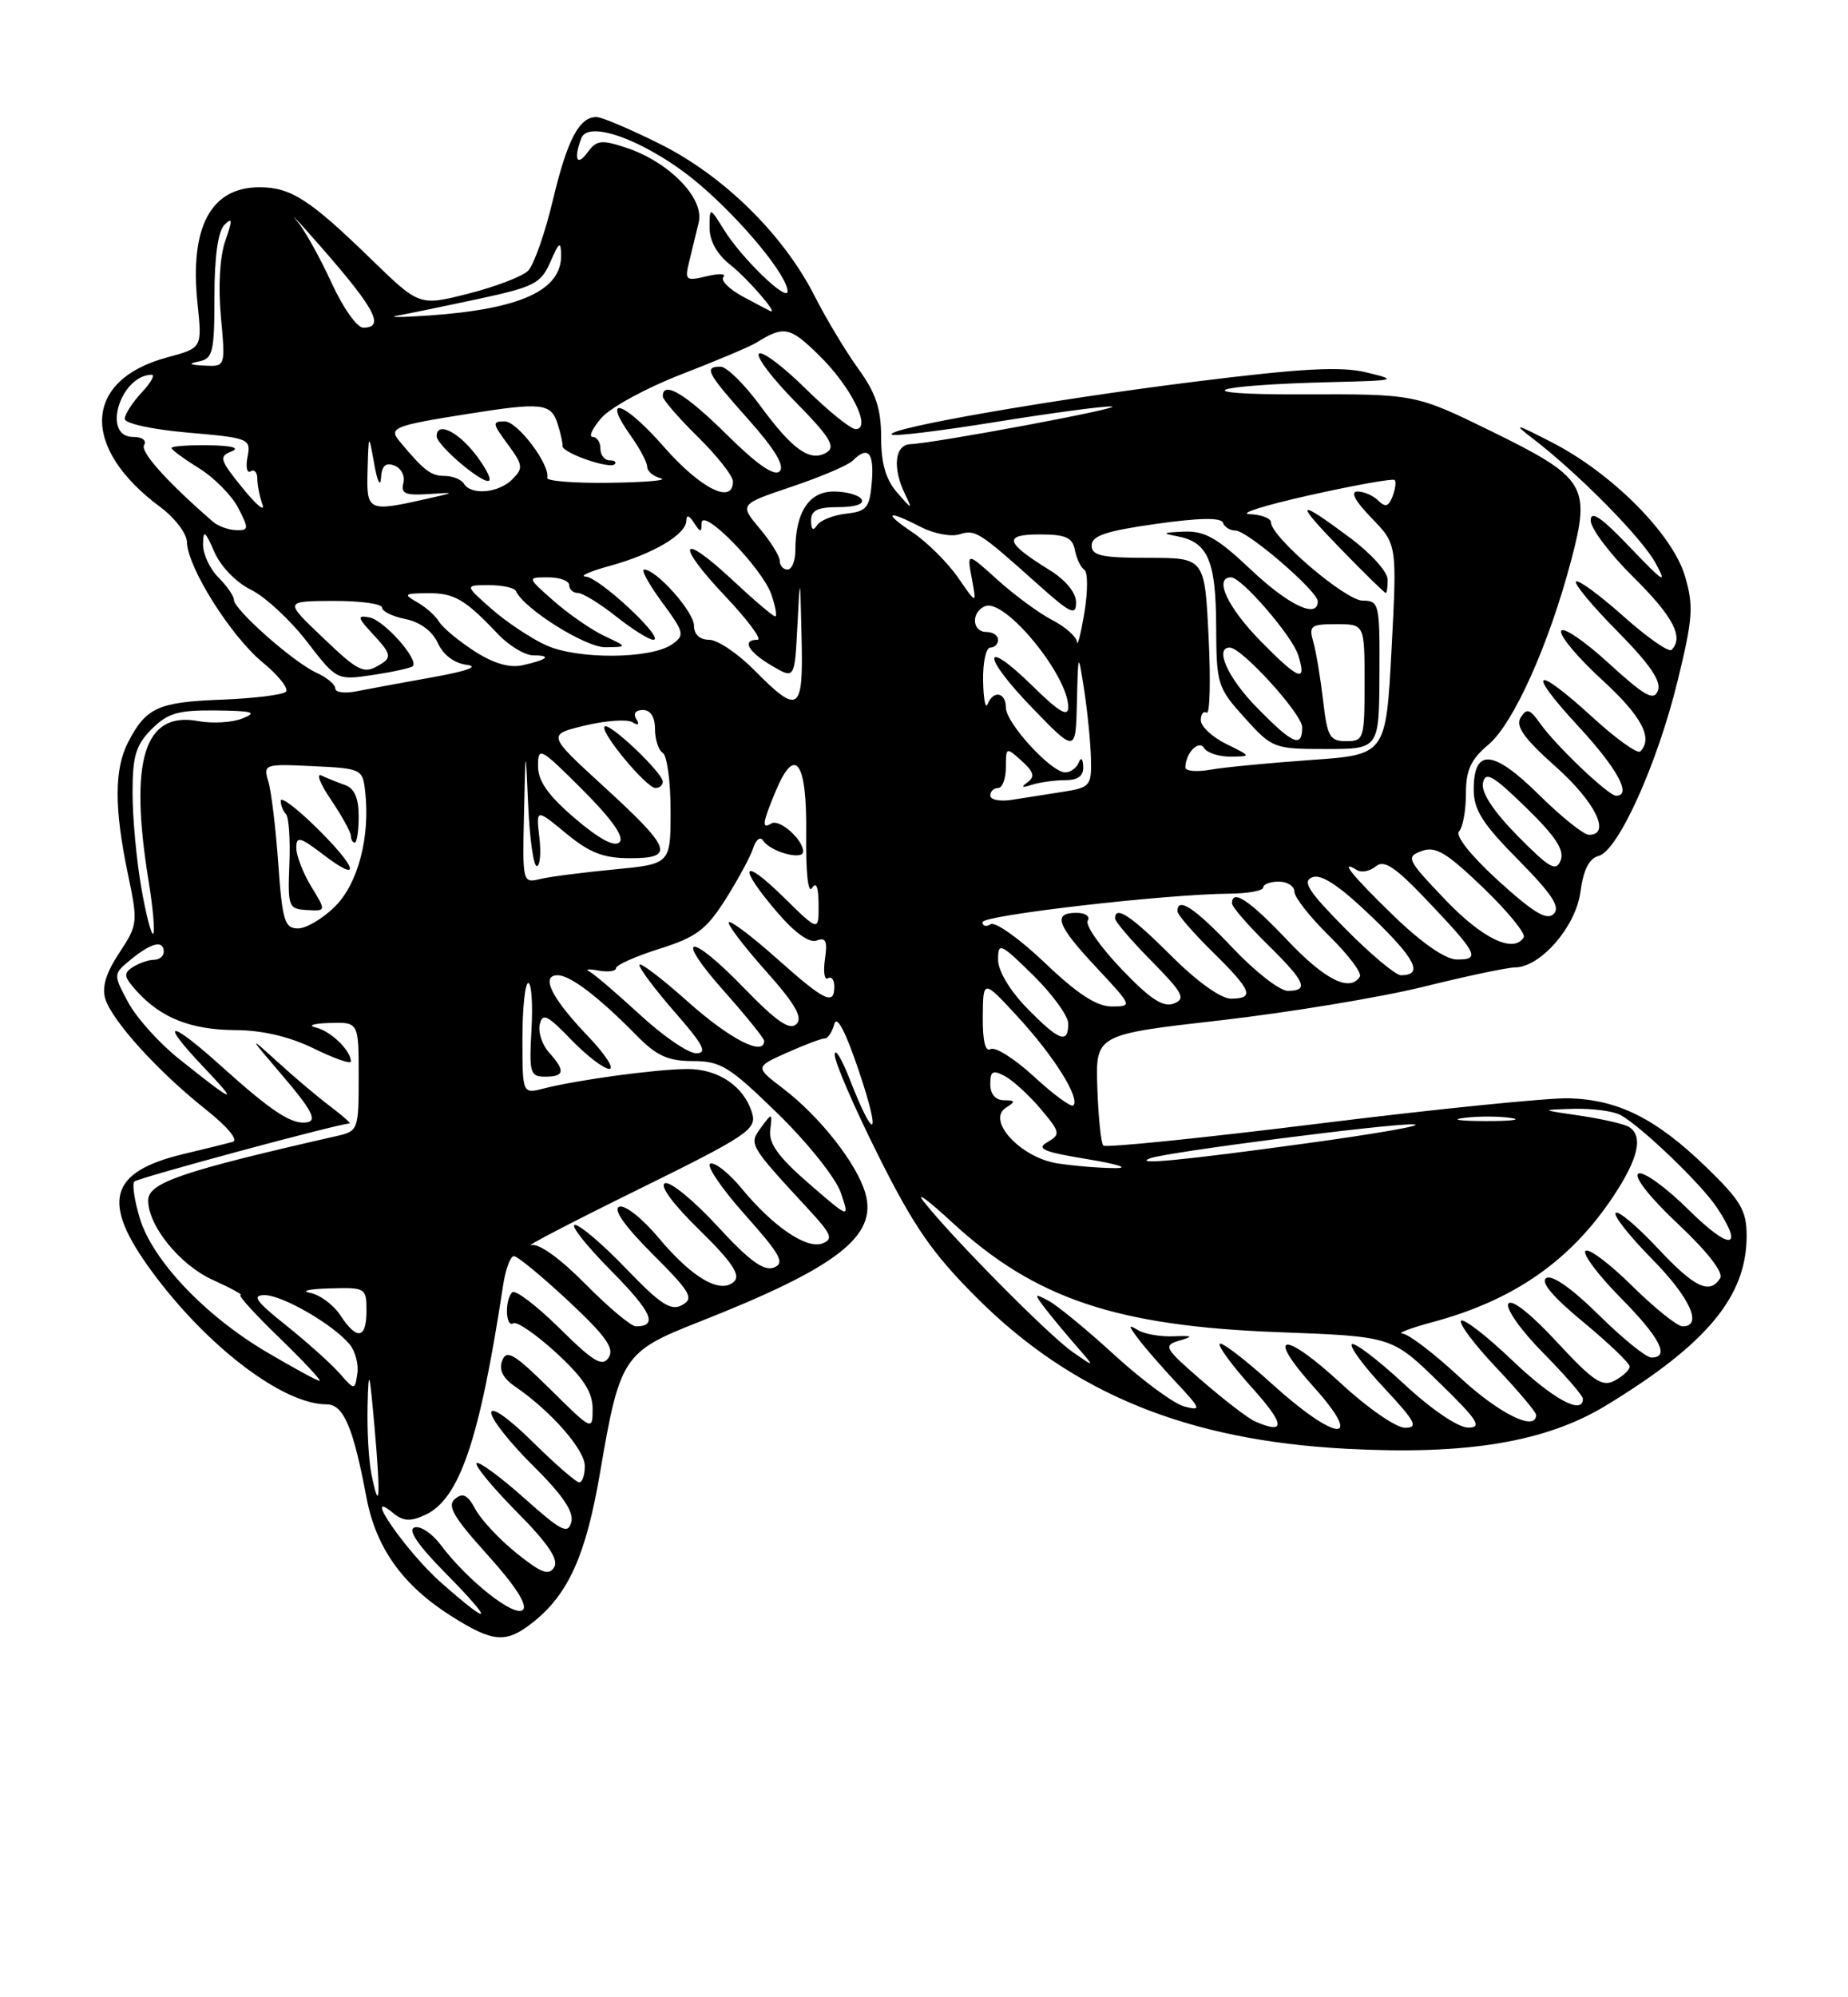 <?xml version="1.0" encoding="UTF-8" standalone="no"?>
<!DOCTYPE svg PUBLIC "-//W3C//DTD SVG 1.1//EN" "http://www.w3.org/Graphics/SVG/1.1/DTD/svg11.dtd" >
<svg xmlns="http://www.w3.org/2000/svg" xmlns:xlink="http://www.w3.org/1999/xlink" version="1.1" viewBox="0 0 237 256">
 <g >
 <path fill="currentColor"
d=" M 68.29 207.98 C 72.90 204.36 75.16 199.33 76.98 188.61 C 79.47 173.98 79.96 173.24 89.50 169.49 C 107.35 162.47 112.57 158.46 110.98 152.94 C 109.90 149.16 105.14 143.10 100.43 139.52 C 96.82 136.76 96.82 136.76 100.93 134.92 C 103.19 133.91 105.37 133.09 105.77 133.10 C 106.17 133.11 106.72 132.28 107.00 131.26 C 107.32 130.06 108.45 132.22 110.16 137.31 C 113.02 145.79 112.20 146.57 109.01 138.42 C 107.96 135.71 107.07 134.25 107.05 135.17 C 107.02 136.09 109.54 141.91 112.64 148.11 C 117.26 157.33 119.58 160.67 125.39 166.46 C 137.63 178.64 152.30 184.61 172.62 185.69 C 188.15 186.52 198.28 184.83 206.01 180.12 C 218.94 172.25 224.00 166.14 224.00 158.41 C 224.00 155.14 223.27 153.90 218.75 149.53 C 212.38 143.38 207.58 140.97 201.27 140.77 C 198.65 140.69 184.25 142.14 169.27 144.00 C 154.29 145.86 141.80 147.13 141.50 146.83 C 141.20 146.54 140.86 143.21 140.73 139.44 C 140.50 132.60 140.50 132.60 156.50 130.78 C 165.30 129.77 177.02 127.84 182.54 126.48 C 188.06 125.11 193.34 124.00 194.27 124.00 C 197.54 124.00 202.09 118.78 202.68 114.34 C 203.06 111.50 203.80 110.02 205.01 109.71 C 207.53 109.05 212.55 97.92 215.15 87.26 C 217.11 79.24 217.22 77.67 216.09 73.84 C 214.50 68.45 206.74 60.65 198.99 56.68 C 194.35 54.29 193.96 54.21 196.50 56.15 C 202.37 60.64 210.53 68.90 212.32 72.17 C 213.86 74.99 213.37 74.68 209.07 70.18 C 205.38 66.31 204.00 65.36 204.00 66.71 C 204.00 67.73 206.47 71.01 209.50 74.00 C 214.57 79.01 215.98 81.69 214.37 83.30 C 214.02 83.64 211.24 81.70 208.19 78.98 C 205.13 76.26 202.41 74.26 202.12 74.54 C 201.84 74.82 204.24 77.70 207.45 80.94 C 211.57 85.11 213.09 87.33 212.63 88.51 C 212.10 89.89 210.98 89.27 206.28 84.98 C 203.15 82.11 200.41 80.27 200.21 80.88 C 200.00 81.49 202.35 84.29 205.42 87.10 C 210.52 91.76 212.05 94.62 210.36 96.31 C 210.01 96.66 207.27 94.71 204.28 91.97 C 196.75 85.09 195.62 85.74 202.39 93.06 C 207.42 98.49 209.34 102.02 207.25 101.99 C 206.26 101.98 199.50 95.54 197.51 92.72 C 196.20 90.86 195.79 90.74 195.02 91.97 C 194.33 93.09 195.44 94.64 199.55 98.30 C 204.61 102.82 206.65 107.00 203.78 107.00 C 203.11 107.00 200.22 104.69 197.36 101.86 C 191.49 96.06 189.00 95.86 189.00 101.19 C 189.00 103.81 190.12 105.57 194.71 110.21 C 199.04 114.59 200.14 116.26 199.26 117.14 C 198.38 118.02 196.67 116.99 192.17 112.90 C 188.62 109.66 186.60 107.12 187.12 106.55 C 187.61 106.03 188.00 103.86 188.00 101.74 C 188.00 98.69 188.62 97.35 190.91 95.42 C 194.11 92.73 198.68 82.54 201.52 71.73 C 204.02 62.27 203.35 61.20 191.29 55.29 C 181.50 50.50 181.50 50.50 167.00 50.55 C 151.73 50.60 154.86 49.36 171.00 48.97 C 179.11 48.77 179.31 48.71 175.23 47.73 C 171.92 46.94 166.96 47.21 153.23 48.92 C 134.66 51.24 113.58 54.92 114.37 55.70 C 114.62 55.96 120.63 55.23 127.73 54.08 C 134.82 52.94 141.49 52.04 142.56 52.10 C 144.53 52.20 119.96 56.80 116.75 56.93 C 114.75 57.01 114.43 59.96 116.06 63.32 C 117.05 65.37 116.99 65.36 115.06 63.14 C 113.60 61.47 113.00 59.39 113.00 56.04 C 113.00 52.39 112.33 50.37 110.07 47.26 C 108.46 45.03 105.94 40.84 104.47 37.94 C 100.49 30.09 92.84 22.56 84.71 18.49 C 80.87 16.57 77.17 15.00 76.49 15.00 C 74.27 15.00 72.75 17.91 70.89 25.71 C 69.89 29.92 68.46 33.96 67.73 34.70 C 67.00 35.43 63.56 36.75 60.09 37.63 C 53.79 39.23 53.79 39.23 47.64 33.26 C 39.75 25.58 37.29 24.00 33.28 24.00 C 27.03 24.00 24.31 29.10 25.33 38.90 C 25.93 44.60 25.93 44.60 21.47 45.80 C 10.66 48.69 10.26 57.36 20.57 65.00 C 22.43 66.38 23.96 68.40 23.98 69.50 C 24.04 72.70 29.59 81.52 33.65 84.87 C 35.71 86.56 37.06 88.27 36.67 88.66 C 36.27 89.06 32.53 89.52 28.34 89.68 C 20.28 89.99 18.72 90.70 16.43 95.13 C 14.65 98.57 14.64 103.59 16.39 111.96 C 17.71 118.26 17.68 118.52 15.29 122.14 C 13.59 124.71 13.04 126.54 13.51 128.04 C 14.42 130.90 20.30 137.37 26.34 142.16 C 29.19 144.42 30.62 146.15 29.84 146.36 C 29.10 146.56 26.26 147.27 23.51 147.92 C 13.97 150.21 12.93 154.05 19.45 162.93 C 26.54 172.59 36.28 180.00 41.89 180.00 C 44.05 180.00 45.30 182.91 46.99 191.91 C 48.21 198.38 51.62 203.17 57.83 207.11 C 63.23 210.53 64.88 210.67 68.29 207.98 Z  M 56.61 202.89 C 52.13 198.94 46.27 190.49 50.38 193.90 C 51.68 194.98 52.61 195.05 54.49 194.19 C 58.93 192.16 61.49 184.66 64.52 164.75 C 64.83 162.69 65.46 161.00 65.91 161.00 C 66.36 161.00 69.50 163.59 72.89 166.75 C 77.68 171.22 78.83 172.83 78.06 174.00 C 77.25 175.24 76.13 174.57 71.73 170.22 C 68.79 167.32 66.07 165.26 65.69 165.64 C 64.71 166.62 64.83 170.22 65.83 169.61 C 66.28 169.33 68.75 171.03 71.33 173.39 C 74.81 176.59 76.00 178.41 76.00 180.56 C 76.00 183.42 75.97 183.40 70.54 178.04 C 65.97 173.52 64.97 172.93 64.41 174.38 C 63.95 175.58 64.48 176.64 66.12 177.76 C 70.69 180.90 75.00 185.82 75.00 187.90 C 75.00 189.06 74.68 190.00 74.28 190.00 C 73.89 190.00 71.19 187.65 68.28 184.78 C 65.24 181.78 63.00 180.20 63.00 181.07 C 63.00 181.89 65.42 184.96 68.38 187.88 C 72.15 191.61 73.61 193.76 73.27 195.08 C 72.84 196.70 72.01 196.28 67.21 192.00 C 64.14 189.27 61.41 187.26 61.12 187.54 C 60.84 187.82 63.16 190.63 66.27 193.78 C 70.30 197.84 71.68 199.90 71.07 200.88 C 70.39 201.99 69.41 201.62 66.25 199.08 C 64.06 197.32 61.69 194.79 60.98 193.46 C 59.98 191.60 59.36 191.28 58.35 192.12 C 57.30 192.99 58.16 194.46 62.53 199.30 C 66.05 203.19 67.68 205.72 67.07 206.33 C 66.02 207.38 59.95 202.59 56.50 197.99 C 55.40 196.52 53.89 195.53 53.15 195.78 C 52.26 196.08 53.61 198.07 57.12 201.62 C 63.43 208.01 63.16 208.66 56.61 202.89 Z  M 47.63 188.91 C 47.28 187.17 47.06 183.22 47.14 180.12 C 47.27 175.22 47.38 175.59 48.04 183.00 C 48.83 191.98 48.68 194.15 47.63 188.91 Z  M 160.94 182.18 C 160.08 181.81 157.04 179.47 154.18 177.00 C 149.32 172.79 149.13 172.46 151.24 171.83 C 153.12 171.28 152.99 171.18 150.47 171.28 C 148.81 171.34 146.78 170.99 145.97 170.50 C 144.68 169.73 144.68 169.86 145.95 171.56 C 146.74 172.63 148.95 175.16 150.85 177.20 C 154.04 180.61 154.12 180.85 151.90 180.28 C 150.58 179.94 146.57 177.00 143.00 173.74 C 139.43 170.47 135.60 167.32 134.50 166.74 C 132.65 165.75 132.61 165.82 133.95 167.59 C 134.75 168.64 136.55 170.81 137.95 172.42 C 140.50 175.34 140.50 175.34 137.50 173.24 C 134.46 171.12 122.05 158.57 118.46 154.00 C 117.38 152.62 119.01 153.81 122.07 156.64 C 132.72 166.46 143.15 169.97 164.00 170.75 C 178.50 171.29 178.50 171.29 184.50 177.13 C 189.51 182.00 190.14 182.97 188.31 182.98 C 187.01 182.99 183.62 180.69 180.03 177.36 C 176.68 174.26 173.68 171.98 173.37 172.30 C 173.05 172.61 174.93 175.15 177.54 177.93 C 181.54 182.21 181.95 183.00 180.19 183.00 C 179.05 183.00 175.40 180.48 172.08 177.41 C 164.58 170.47 162.15 170.73 168.49 177.78 C 175.11 185.14 171.39 184.86 163.13 177.38 C 159.71 174.28 156.70 171.97 156.43 172.24 C 156.16 172.50 158.02 175.03 160.56 177.86 C 164.82 182.59 164.93 183.92 160.94 182.18 Z  M 187.17 176.50 C 183.91 173.47 180.62 170.97 179.87 170.93 C 179.11 170.90 180.86 170.23 183.75 169.45 C 194.17 166.65 201.44 161.58 206.94 153.28 C 210.13 148.46 210.77 145.59 208.90 144.44 C 208.29 144.06 205.48 143.42 202.65 143.00 C 197.50 142.25 197.50 142.25 201.82 142.12 C 204.19 142.06 206.89 142.41 207.82 142.91 C 210.45 144.34 218.21 151.78 220.19 154.78 C 223.74 160.16 221.89 160.33 216.60 155.10 C 213.63 152.16 210.71 150.06 210.12 150.43 C 209.49 150.82 211.57 153.47 215.19 156.87 C 218.95 160.40 221.05 163.10 220.61 163.82 C 219.27 165.98 217.31 165.04 212.54 159.93 C 209.93 157.15 207.53 155.13 207.21 155.46 C 206.88 155.78 208.95 158.41 211.81 161.31 C 216.74 166.30 218.43 170.00 215.78 170.00 C 215.11 170.00 212.20 167.66 209.31 164.81 C 206.41 161.95 203.73 159.94 203.33 160.33 C 202.94 160.73 204.95 163.41 207.81 166.31 C 212.90 171.46 214.21 174.00 211.78 174.00 C 211.11 174.00 208.07 171.54 205.03 168.53 C 201.63 165.17 199.04 163.35 198.31 163.81 C 197.52 164.30 199.14 166.23 203.06 169.46 C 206.32 172.16 209.00 174.72 209.00 175.15 C 209.00 175.58 208.14 176.39 207.09 176.95 C 205.48 177.82 204.35 177.06 199.65 171.99 C 196.33 168.40 193.84 166.44 193.44 167.10 C 193.07 167.70 195.06 170.53 197.88 173.38 C 200.70 176.23 203.00 178.89 203.00 179.28 C 203.00 181.43 199.16 179.34 193.92 174.34 C 190.66 171.23 187.71 168.95 187.38 169.28 C 187.05 169.62 189.08 172.32 191.89 175.29 C 194.70 178.26 197.00 180.99 197.00 181.35 C 197.00 183.55 192.27 181.22 187.17 176.50 Z  M 43.50 175.97 C 42.40 174.73 39.32 171.98 36.66 169.85 C 32.82 166.80 32.26 166.00 33.93 166.00 C 36.22 166.00 42.73 169.76 44.84 172.31 C 45.56 173.18 46.01 174.87 45.83 176.06 C 45.50 178.23 45.50 178.23 43.50 175.97 Z  M 34.15 173.27 C 26.24 168.59 19.53 161.50 17.92 156.12 C 17.24 153.85 16.93 151.74 17.23 151.44 C 17.70 150.97 43.54 144.00 44.82 144.00 C 45.07 144.00 43.97 143.03 42.38 141.83 C 40.80 140.64 37.73 138.06 35.57 136.08 C 31.81 132.66 31.84 132.74 36.34 138.00 C 39.87 142.12 40.65 143.58 39.48 143.83 C 37.53 144.25 34.96 142.58 28.35 136.63 C 21.69 130.63 20.32 130.67 26.04 136.70 C 30.80 141.71 30.21 141.52 22.92 135.69 C 20.39 133.68 17.47 130.41 16.42 128.44 C 14.50 124.85 14.50 124.85 16.86 122.92 C 19.46 120.81 21.00 120.46 21.00 122.00 C 21.00 122.55 20.44 123.01 19.75 123.02 C 19.06 123.02 17.84 123.45 17.04 123.95 C 15.80 124.74 15.87 125.20 17.54 127.04 C 20.65 130.48 24.50 132.00 30.20 132.03 C 33.67 132.05 37.14 132.87 40.25 134.39 C 42.86 135.67 45.00 136.42 45.00 136.05 C 45.00 134.65 42.42 132.15 40.50 131.70 C 39.40 131.44 40.19 131.18 42.25 131.12 C 46.00 131.00 46.00 131.00 46.00 137.98 C 46.00 144.78 45.93 144.98 43.25 145.59 C 23.27 150.14 19.00 151.59 19.00 153.87 C 19.01 157.13 23.08 162.14 27.27 164.04 C 29.60 165.09 31.20 165.97 30.84 165.98 C 30.47 165.99 32.72 168.47 35.84 171.48 C 38.95 174.49 41.26 176.97 40.98 176.98 C 40.69 176.99 37.62 175.32 34.15 173.27 Z  M 43.64 168.57 C 42.76 167.24 41.03 165.95 39.77 165.71 C 38.52 165.47 39.64 165.21 42.25 165.14 C 46.89 165.00 47.00 165.07 47.00 168.00 C 47.00 171.63 45.78 171.84 43.64 168.57 Z  M 75.08 164.58 C 71.81 161.27 69.10 159.33 68.12 159.59 C 67.23 159.83 73.39 156.62 81.81 152.48 C 95.80 145.59 97.06 144.75 96.47 142.72 C 95.47 139.27 92.15 137.00 88.14 137.02 C 84.13 137.04 74.06 138.41 69.75 139.51 C 67.00 140.22 67.00 140.22 67.00 133.11 C 67.00 129.20 67.34 126.00 67.75 126.00 C 68.16 126.00 68.35 128.70 68.16 132.00 C 67.85 137.53 67.99 138.00 69.91 138.00 C 72.41 138.00 72.53 137.25 70.41 134.90 C 69.54 133.94 69.00 132.33 69.22 131.32 C 69.56 129.78 70.19 130.08 73.24 133.25 C 75.24 135.31 77.44 137.00 78.14 137.00 C 78.84 137.00 77.59 135.09 75.35 132.75 C 70.73 127.93 69.29 125.00 71.52 125.00 C 73.14 125.00 76.81 127.80 81.67 132.75 C 84.22 135.34 85.68 136.00 88.86 136.00 C 92.43 136.00 93.56 136.70 99.76 142.75 C 103.60 146.49 107.19 151.00 107.83 152.87 C 108.98 156.24 108.98 156.24 103.74 151.70 C 99.84 148.32 98.57 146.57 98.78 144.85 C 99.05 142.59 99.02 142.59 97.60 144.52 C 96.01 146.69 96.01 146.69 103.80 155.12 C 106.63 158.18 106.89 158.83 105.48 159.37 C 103.46 160.15 99.16 157.23 95.13 152.35 C 93.51 150.38 91.70 148.94 91.10 149.14 C 90.51 149.34 92.49 152.27 95.50 155.65 C 100.12 160.83 100.70 161.90 99.24 162.47 C 97.95 162.96 96.07 161.58 92.00 157.15 C 88.97 153.87 85.95 151.39 85.28 151.66 C 84.55 151.95 86.31 154.34 89.68 157.63 C 93.81 161.67 95.00 163.40 94.17 164.23 C 92.46 165.94 88.80 163.84 84.47 158.66 C 82.41 156.19 80.14 154.39 79.42 154.67 C 78.58 154.99 80.10 157.14 83.68 160.73 C 88.58 165.62 89.03 166.40 87.49 167.27 C 86.05 168.07 84.73 167.21 80.32 162.63 C 77.35 159.53 74.39 157.00 73.74 157.00 C 73.09 157.00 75.15 159.61 78.31 162.81 C 83.61 168.16 84.44 170.00 81.55 170.00 C 80.93 170.00 78.02 167.56 75.08 164.58 Z  M 135.60 149.11 C 130.88 148.37 126.46 143.58 129.02 141.97 C 130.27 141.18 130.23 141.03 128.75 141.02 C 127.66 141.01 127.00 140.23 127.00 138.96 C 127.00 137.28 127.32 137.10 128.89 137.94 C 129.93 138.50 131.99 140.39 133.47 142.14 C 135.99 145.14 136.04 145.40 134.33 146.39 C 132.84 147.24 133.81 147.65 139.50 148.58 C 143.38 149.22 144.94 149.73 143.00 149.72 C 141.07 149.72 137.75 149.44 135.60 149.11 Z  M 147.50 148.46 C 149.50 147.69 178.08 144.00 181.24 144.11 C 183.03 144.17 176.85 145.27 167.50 146.55 C 151.53 148.74 145.18 149.35 147.50 148.46 Z  M 187.77 143.28 C 189.57 143.05 192.27 143.06 193.77 143.29 C 195.27 143.51 193.80 143.70 190.50 143.69 C 187.20 143.68 185.97 143.50 187.77 143.28 Z  M 132.62 138.00 C 130.13 135.71 127.62 134.12 127.04 134.47 C 126.37 134.89 126.01 133.41 126.04 130.31 C 126.08 125.50 126.08 125.50 130.60 130.41 C 135.19 135.40 138.55 140.78 137.65 141.68 C 137.38 141.96 135.11 140.30 132.62 138.00 Z  M 82.03 130.02 C 79.06 127.29 76.16 124.81 75.57 124.51 C 74.98 124.22 75.51 124.17 76.75 124.40 C 77.99 124.62 79.00 124.49 79.00 124.09 C 79.00 123.69 81.51 122.58 84.57 121.61 C 89.31 120.12 90.57 119.17 93.06 115.25 C 94.66 112.71 96.26 109.76 96.60 108.69 C 96.94 107.61 97.51 107.18 97.86 107.73 C 98.79 109.18 103.00 110.33 103.00 109.14 C 103.00 107.60 99.95 104.91 98.92 105.55 C 97.65 106.33 97.76 105.51 99.49 101.38 C 101.98 95.42 103.51 97.60 103.39 106.93 C 103.33 111.74 103.63 114.61 104.13 113.83 C 104.68 112.96 104.97 113.69 104.98 115.96 C 105.00 119.42 105.00 119.42 100.50 115.00 C 95.10 109.70 94.54 110.93 99.63 116.88 C 101.93 119.57 103.80 120.91 104.74 120.55 C 105.91 120.10 106.14 120.62 105.80 122.93 C 105.56 124.56 105.73 125.67 106.18 125.39 C 106.63 125.11 107.00 125.58 107.00 126.44 C 107.00 128.93 105.77 128.33 99.65 122.88 C 96.49 120.06 93.71 117.96 93.47 118.20 C 93.23 118.44 95.34 121.22 98.15 124.38 C 101.98 128.67 102.99 130.41 102.14 131.26 C 101.29 132.11 99.59 130.94 95.42 126.64 C 88.29 119.28 86.31 119.71 92.97 127.17 C 95.73 130.28 98.00 133.09 98.00 133.41 C 98.00 135.45 93.62 133.20 88.25 128.42 C 84.81 125.35 82.00 123.22 82.00 123.69 C 82.00 124.15 84.06 126.89 86.58 129.77 C 90.21 133.92 90.77 135.00 89.28 135.00 C 88.25 135.00 84.99 132.76 82.03 130.02 Z  M 131.70 129.21 C 129.50 126.95 128.00 124.44 128.00 123.00 C 128.00 120.74 128.29 120.87 132.50 125.00 C 134.97 127.43 137.00 130.22 137.00 131.21 C 137.00 133.87 135.82 133.42 131.70 129.21 Z  M 133.99 123.40 C 130.76 120.33 127.64 118.10 127.06 118.46 C 126.48 118.82 126.00 118.71 126.00 118.20 C 126.00 117.31 149.39 114.61 157.75 114.54 C 160.09 114.52 162.00 114.16 162.00 113.75 C 162.00 113.34 162.90 113.00 164.00 113.00 C 165.10 113.00 166.00 113.58 166.00 114.29 C 166.00 115.00 168.01 117.55 170.46 119.96 C 172.91 122.36 174.68 124.71 174.40 125.17 C 173.13 127.21 169.90 125.59 165.09 120.50 C 160.24 115.38 158.00 113.89 158.00 115.79 C 158.00 116.23 160.03 118.57 162.50 121.00 C 167.43 125.84 167.94 127.00 165.15 127.00 C 164.12 127.00 160.95 124.53 158.09 121.50 C 153.24 116.38 151.00 114.89 151.00 116.79 C 151.00 117.23 153.03 119.57 155.50 122.00 C 160.55 126.96 160.96 128.00 157.85 128.00 C 156.57 128.00 153.45 125.76 150.20 122.50 C 145.06 117.37 143.00 116.00 143.00 117.72 C 143.00 118.11 145.10 120.57 147.68 123.18 C 151.74 127.31 152.11 128.02 150.53 128.63 C 149.16 129.15 147.49 128.05 143.79 124.17 C 141.09 121.34 139.15 118.56 139.50 118.01 C 139.84 117.45 139.19 117.00 138.06 117.00 C 134.95 117.00 135.53 118.59 140.64 124.04 C 145.24 128.96 145.25 129.00 142.56 129.00 C 140.64 129.00 138.15 127.38 133.99 123.40 Z  M 172.54 119.04 C 167.78 114.23 166.96 112.95 168.31 112.44 C 169.47 111.99 171.77 113.52 175.96 117.54 C 181.55 122.91 182.59 125.00 179.66 125.00 C 178.99 125.00 175.78 122.32 172.54 119.04 Z  M 178.75 117.40 C 173.35 112.17 171.65 110.05 174.04 111.53 C 174.62 111.88 175.70 111.66 176.45 111.04 C 177.52 110.16 178.94 111.11 183.15 115.55 C 189.51 122.25 189.89 123.01 186.83 122.98 C 185.37 122.97 182.34 120.87 178.75 117.40 Z  M 185.33 115.30 C 180.44 110.18 180.27 109.83 182.32 109.08 C 184.10 108.42 185.49 109.25 190.21 113.78 C 193.36 116.81 195.70 119.67 195.41 120.14 C 194.12 122.24 190.12 120.32 185.33 115.30 Z  M 18.11 113.72 C 17.50 110.21 17.00 104.77 17.00 101.62 C 17.00 96.89 17.42 95.49 19.45 93.45 C 21.52 91.39 22.84 91.01 27.70 91.06 C 32.43 91.12 33.06 91.30 31.11 92.08 C 29.80 92.61 27.25 92.76 25.45 92.43 C 18.50 91.12 16.54 97.39 19.05 112.87 C 19.62 116.38 19.89 119.44 19.65 119.68 C 19.42 119.92 18.72 117.24 18.11 113.72 Z  M 35.69 110.75 C 35.37 106.21 34.80 101.46 34.42 100.20 C 33.75 97.95 33.88 97.90 40.12 98.20 C 46.36 98.49 46.51 98.57 46.83 101.44 C 47.49 107.24 45.93 113.22 42.99 116.16 C 41.43 117.72 39.28 119.00 38.22 119.00 C 36.51 119.00 36.21 118.04 35.69 110.75 Z  M 39.92 113.64 C 38.87 111.91 38.01 109.69 38.00 108.70 C 38.00 107.13 38.45 107.24 41.50 109.57 C 46.43 113.33 45.85 111.25 40.50 106.00 C 38.02 103.57 36.00 102.05 36.00 102.63 C 36.00 103.20 36.30 103.97 36.67 104.34 C 37.04 104.71 37.24 107.60 37.11 110.76 C 36.89 116.23 37.00 116.51 39.36 116.64 C 41.84 116.78 41.84 116.78 39.92 113.64 Z  M 46.00 104.62 C 46.00 102.30 45.45 101.04 44.25 100.62 C 43.29 100.28 41.92 99.73 41.22 99.40 C 40.51 99.08 41.07 100.49 42.47 102.54 C 43.86 104.60 45.00 106.67 45.00 107.14 C 45.00 107.61 45.23 108.00 45.50 108.00 C 45.77 108.00 46.00 106.48 46.00 104.62 Z  M 67.20 104.36 C 67.40 95.50 67.40 95.50 67.74 103.25 C 67.93 107.51 68.42 111.00 68.84 111.00 C 69.26 111.00 69.41 109.34 69.17 107.32 C 68.74 103.64 68.74 103.64 72.60 106.82 C 75.62 109.31 77.39 110.00 80.80 110.00 C 86.61 110.00 86.16 108.79 77.33 100.72 C 70.17 94.16 70.17 94.16 75.04 92.99 C 77.71 92.35 80.45 92.16 81.11 92.57 C 81.87 93.04 82.05 92.89 81.60 92.15 C 81.17 91.47 81.52 91.00 82.44 91.00 C 83.43 91.00 84.00 91.90 84.00 93.44 C 84.00 94.78 84.45 96.16 85.00 96.50 C 85.55 96.84 86.00 100.18 86.00 103.93 C 86.00 110.74 86.00 110.74 78.75 111.44 C 74.76 111.82 70.49 112.37 69.25 112.67 C 67.03 113.21 67.00 113.08 67.20 104.36 Z  M 85.00 100.20 C 85.00 99.05 78.13 92.54 77.54 93.12 C 76.89 93.77 82.89 101.00 84.07 101.00 C 84.58 101.00 85.00 100.64 85.00 100.20 Z  M 194.63 107.14 C 191.52 103.98 189.94 101.57 190.18 100.37 C 190.50 98.82 191.43 99.34 195.70 103.50 C 199.49 107.19 200.66 108.96 200.15 110.27 C 199.56 111.77 198.74 111.30 194.63 107.14 Z  M 73.73 104.89 C 70.29 101.95 69.00 100.12 69.00 98.18 C 69.00 95.66 69.29 95.81 74.72 101.24 C 78.48 105.00 80.10 107.30 79.45 107.95 C 78.80 108.60 76.85 107.55 73.73 104.89 Z  M 127.00 101.97 C 127.00 101.44 127.45 101.00 128.00 101.00 C 128.55 101.00 129.00 99.81 129.00 98.35 C 129.00 95.74 129.04 95.73 131.02 97.52 C 132.60 98.94 132.76 99.56 131.77 100.27 C 130.89 100.91 131.05 101.01 132.33 100.59 C 133.34 100.27 135.25 100.00 136.58 100.00 C 138.25 100.00 138.98 99.46 138.92 98.25 C 138.87 97.20 138.64 97.00 138.34 97.75 C 138.06 98.44 137.28 99.00 136.61 99.00 C 134.81 99.00 129.00 92.67 129.00 90.70 C 129.00 88.73 127.40 88.42 126.66 90.25 C 126.38 90.94 126.12 89.59 126.08 87.25 C 126.04 84.91 126.45 83.00 127.00 83.00 C 127.55 83.00 128.00 82.55 128.00 82.00 C 128.00 81.45 127.33 81.00 126.50 81.00 C 124.62 81.00 124.52 78.40 126.37 77.69 C 128.91 76.71 137.00 86.58 137.00 90.64 C 137.00 91.95 135.82 91.26 132.52 88.02 C 125.94 81.56 125.79 83.92 132.36 90.71 C 137.96 96.50 137.96 96.50 138.11 90.00 C 138.27 83.50 138.27 83.50 139.05 88.50 C 139.47 91.25 139.86 95.17 139.91 97.20 C 140.00 100.74 139.82 100.94 136.25 101.50 C 134.19 101.82 131.26 102.28 129.75 102.52 C 128.24 102.76 127.00 102.51 127.00 101.97 Z  M 152.02 98.36 C 152.05 96.50 153.74 94.77 154.43 95.89 C 154.81 96.50 156.33 96.99 157.81 96.98 C 160.50 96.95 160.50 96.95 157.25 95.35 C 155.46 94.47 154.00 93.10 154.00 92.32 C 154.00 91.53 154.34 91.09 154.75 91.35 C 155.16 91.61 155.28 87.24 155.00 81.66 C 154.50 71.50 154.50 71.50 147.25 71.50 C 141.28 71.50 140.00 71.22 140.00 69.91 C 140.00 68.67 141.86 68.05 148.25 67.15 C 153.74 66.37 156.61 66.32 156.83 66.99 C 157.02 67.55 157.74 68.00 158.44 68.00 C 159.97 68.00 169.00 75.77 169.00 77.08 C 169.00 79.36 165.25 77.58 160.41 73.00 C 156.10 68.93 154.50 68.03 151.81 68.14 C 149.11 68.25 148.95 68.36 150.96 68.73 C 154.91 69.47 155.93 71.83 155.97 80.25 C 156.00 87.73 156.13 88.13 159.62 92.00 C 163.16 95.92 163.37 96.00 170.05 96.00 C 176.86 96.00 176.86 96.00 176.91 86.50 C 176.96 77.33 176.88 77.00 174.73 76.98 C 172.53 76.95 163.00 68.81 163.00 66.95 C 163.00 66.43 161.76 65.96 160.25 65.90 C 158.74 65.85 162.22 64.75 167.98 63.47 C 173.75 62.18 178.64 61.31 178.86 61.52 C 179.07 61.74 178.95 62.68 178.59 63.62 C 178.09 64.93 177.66 65.06 176.77 64.17 C 176.13 63.53 174.93 63.00 174.10 63.00 C 173.13 63.00 173.75 64.18 175.89 66.39 C 179.17 69.77 179.17 69.77 178.46 83.26 C 177.74 96.74 177.74 96.74 168.12 97.41 C 162.83 97.78 157.04 98.34 155.25 98.65 C 153.46 98.97 152.01 98.84 152.02 98.36 Z  M 177.96 74.25 C 177.94 73.29 175.81 70.92 173.23 69.00 C 166.23 63.77 165.89 64.14 171.97 70.38 C 174.97 73.47 177.56 76.00 177.72 76.00 C 177.87 76.00 177.98 75.21 177.96 74.25 Z  M 161.21 90.71 C 157.48 86.92 155.71 83.00 157.71 83.00 C 159.25 83.00 167.00 91.52 167.00 93.21 C 167.00 95.92 165.82 95.41 161.21 90.71 Z  M 169.68 89.75 C 169.34 86.86 168.78 83.49 168.42 82.25 C 167.83 80.21 168.11 80.00 171.38 80.00 C 175.00 80.00 175.00 80.00 175.00 87.50 C 175.00 94.71 174.91 95.00 172.64 95.00 C 170.54 95.00 170.21 94.43 169.68 89.75 Z  M 96.69 85.85 C 94.59 83.73 92.00 82.00 90.94 82.00 C 89.73 82.00 89.00 81.31 89.00 80.19 C 89.00 78.42 84.18 73.00 82.61 73.00 C 82.18 73.00 83.21 74.88 84.89 77.17 C 87.77 81.08 87.85 81.42 86.18 82.59 C 83.47 84.48 74.05 84.55 70.00 82.69 C 68.08 81.81 64.94 79.72 63.04 78.05 C 59.58 75.00 59.58 75.00 62.70 75.00 C 64.43 75.00 65.98 75.34 66.17 75.76 C 67.16 78.01 75.11 83.00 77.64 82.96 C 80.50 82.92 80.50 82.92 77.50 81.51 C 75.85 80.73 72.94 78.72 71.04 77.05 C 67.58 74.00 67.58 74.00 70.29 74.00 C 71.78 74.00 73.00 74.45 73.00 75.00 C 73.00 75.55 73.50 76.00 74.11 76.00 C 74.71 76.00 76.92 77.35 79.00 79.00 C 81.08 80.65 83.23 82.00 83.78 82.00 C 85.43 82.00 76.89 74.01 75.13 73.91 C 74.23 73.86 75.65 73.23 78.28 72.51 C 83.79 70.99 87.99 68.50 88.02 66.73 C 88.03 65.94 88.38 66.04 89.00 67.00 C 89.83 68.28 89.97 68.29 89.98 67.05 C 90.01 64.90 97.73 72.79 98.91 76.16 C 99.45 77.72 99.68 79.00 99.41 79.00 C 99.14 79.00 96.68 76.91 93.94 74.35 C 87.18 68.03 86.52 69.56 93.03 76.44 C 95.93 79.50 97.77 82.00 97.15 82.00 C 95.10 82.00 95.93 83.53 98.95 85.31 C 101.91 87.06 101.91 87.06 102.26 80.28 C 102.61 73.50 102.61 73.50 102.80 81.75 C 103.03 91.30 102.46 91.68 96.69 85.85 Z  M 43.00 88.24 C 43.00 87.73 41.90 86.82 40.55 86.21 C 37.63 84.87 30.00 78.14 30.00 76.88 C 30.00 76.40 29.10 75.10 28.00 74.00 C 26.90 72.90 26.02 70.99 26.04 69.75 C 26.07 67.86 26.30 68.02 27.49 70.74 C 28.30 72.61 30.30 74.67 32.20 75.60 C 34.01 76.49 37.23 79.47 39.34 82.21 C 43.19 87.20 43.19 87.20 47.84 86.51 C 50.40 86.12 52.69 85.62 52.93 85.39 C 53.77 84.57 49.27 79.50 47.39 79.14 C 45.74 78.83 45.82 79.13 47.97 81.44 C 50.06 83.68 50.21 84.25 48.97 85.04 C 46.66 86.50 46.17 86.28 41.19 81.52 C 36.50 77.05 36.50 77.05 42.75 77.02 C 46.19 77.01 49.00 77.39 49.00 77.88 C 49.00 78.36 50.35 79.02 52.01 79.35 C 53.88 79.73 55.45 80.89 56.15 82.42 C 56.84 83.95 58.27 85.02 59.89 85.22 C 61.50 85.43 59.83 86.03 55.50 86.80 C 51.65 87.49 47.26 88.30 45.75 88.60 C 44.24 88.91 43.00 88.75 43.00 88.24 Z  M 161.69 82.19 C 157.43 77.87 155.63 74.00 157.88 74.00 C 159.23 74.00 165.70 81.49 166.49 83.96 C 167.63 87.57 166.62 87.20 161.69 82.19 Z  M 60.81 83.44 C 58.79 82.13 56.76 80.44 56.31 79.69 C 55.87 78.94 54.60 77.81 53.50 77.19 C 51.70 76.17 51.83 76.06 54.79 76.03 C 58.26 76.00 59.59 76.77 63.84 81.25 C 65.27 82.76 67.32 84.00 68.39 84.00 C 70.84 84.00 70.24 84.55 67.00 85.27 C 65.33 85.64 63.27 85.03 60.81 83.44 Z  M 138.12 82.28 C 138.05 81.60 136.62 80.34 134.94 79.47 C 133.26 78.60 130.11 76.29 127.94 74.33 C 124.00 70.77 124.00 70.77 124.63 74.14 C 125.26 77.50 125.26 77.50 122.86 74.02 C 121.53 72.11 118.93 69.52 117.08 68.27 C 113.19 65.66 113.72 65.29 118.10 67.55 C 119.75 68.40 121.97 68.83 123.03 68.49 C 125.09 67.84 125.53 68.12 133.10 74.89 C 137.29 78.64 138.00 78.98 138.00 77.22 C 138.00 75.96 136.68 74.35 134.61 73.07 C 128.90 69.54 128.61 68.50 133.32 68.50 C 136.67 68.50 137.54 68.88 137.85 70.50 C 138.06 71.60 138.61 72.74 139.06 73.03 C 139.52 73.32 139.52 75.79 139.07 78.53 C 138.61 81.26 138.18 82.95 138.12 82.28 Z  M 100.00 71.89 C 100.00 71.29 98.84 69.41 97.41 67.72 C 94.83 64.64 94.83 64.64 101.56 62.37 C 105.26 61.13 108.77 59.63 109.35 59.05 C 111.31 57.09 112.12 57.99 111.81 61.75 C 111.53 65.09 111.17 65.54 108.50 65.84 C 106.86 66.03 105.17 66.70 104.77 67.34 C 104.29 68.09 104.03 67.89 104.02 66.75 C 104.00 65.41 104.83 65.00 107.56 65.00 C 109.68 65.00 110.87 64.60 110.50 64.00 C 110.16 63.45 108.55 63.00 106.92 63.00 C 103.74 63.00 102.00 65.67 102.00 70.57 C 102.00 71.90 101.55 73.00 101.00 73.00 C 100.45 73.00 100.00 72.50 100.00 71.89 Z  M 27.32 66.88 C 21.46 61.80 17.95 57.90 18.48 57.04 C 18.84 56.45 18.23 56.00 17.06 56.00 C 13.05 56.00 15.37 48.17 19.42 48.03 C 19.93 48.01 19.37 49.04 18.17 50.31 C 16.98 51.59 16.00 53.10 16.00 53.69 C 16.00 54.28 19.52 55.05 24.10 55.45 C 31.96 56.13 32.19 56.23 31.75 58.55 C 31.49 59.86 31.67 60.70 32.14 60.41 C 32.62 60.12 33.00 60.55 33.00 61.36 C 33.00 62.17 33.30 63.66 33.66 64.67 C 34.02 65.68 32.86 64.72 31.09 62.53 C 28.18 58.94 28.05 58.50 29.69 57.86 C 30.83 57.41 29.74 57.11 26.75 57.07 C 24.14 57.03 22.00 57.19 22.00 57.42 C 22.00 57.65 23.59 58.82 25.52 60.01 C 27.46 61.21 29.72 63.50 30.55 65.10 C 31.94 67.78 31.91 68.00 30.28 67.95 C 29.30 67.92 27.97 67.44 27.32 66.88 Z  M 47.14 60.25 C 47.28 55.50 47.28 55.50 48.00 59.50 C 48.39 61.70 48.78 62.50 48.86 61.28 C 48.96 59.70 49.45 59.24 50.58 59.67 C 51.45 60.00 51.97 61.02 51.73 61.92 C 51.38 63.25 51.99 63.52 54.90 63.33 C 58.50 63.09 58.50 63.09 54.50 63.99 C 47.18 65.63 46.98 65.53 47.14 60.25 Z  M 59.50 62.00 C 59.16 61.45 58.04 61.00 57.01 61.00 C 55.27 61.00 54.39 60.33 51.27 56.60 C 49.79 54.83 50.47 54.56 60.00 53.05 C 69.43 51.55 70.66 51.68 71.49 54.25 C 71.89 55.49 72.18 56.80 72.14 57.16 C 72.04 58.02 78.17 60.17 78.83 59.50 C 79.11 59.23 78.81 59.00 78.17 59.00 C 77.53 59.00 77.00 58.33 77.00 57.50 C 77.00 56.67 76.55 56.00 76.01 56.00 C 75.46 56.00 75.97 54.90 77.13 53.56 C 78.30 52.22 82.91 49.71 87.38 47.98 C 91.84 46.26 96.17 44.43 97.00 43.92 C 100.55 41.72 101.28 41.86 105.03 45.53 C 109.14 49.54 111.85 55.00 109.73 55.00 C 109.09 55.00 106.20 52.66 103.31 49.81 C 100.41 46.95 97.73 44.94 97.33 45.33 C 96.94 45.73 99.07 48.53 102.06 51.56 C 106.37 55.93 107.20 57.26 106.05 57.97 C 103.94 59.28 101.69 57.71 97.51 52.02 C 95.49 49.26 93.19 47.00 92.41 47.00 C 90.23 47.00 90.63 47.76 96.00 53.79 C 99.37 57.57 100.67 59.73 99.99 60.41 C 99.31 61.09 97.09 59.55 93.21 55.71 C 87.95 50.50 85.00 48.73 85.00 50.79 C 85.00 51.23 87.03 53.57 89.50 56.00 C 91.97 58.43 94.00 61.00 94.00 61.71 C 94.00 64.72 89.85 62.64 85.14 57.27 C 80.04 51.45 77.05 50.45 80.89 55.85 C 82.05 57.48 83.00 59.27 83.00 59.83 C 83.00 60.39 83.79 61.06 84.75 61.31 C 85.71 61.56 82.79 61.82 78.25 61.88 C 73.71 61.95 70.08 61.66 70.18 61.25 C 70.58 59.58 66.38 54.01 64.72 54.01 C 63.10 54.00 63.14 54.27 65.11 56.93 C 67.08 59.60 67.13 60.01 65.71 61.43 C 63.95 63.20 60.44 63.52 59.50 62.00 Z  M 60.87 58.10 C 58.58 55.21 56.00 54.05 56.00 55.91 C 56.00 57.10 62.10 62.23 62.74 61.59 C 63.01 61.32 62.17 59.75 60.87 58.10 Z  M 25.50 46.33 C 27.30 45.97 27.50 45.13 27.50 38.01 C 27.50 32.93 27.96 29.64 28.78 28.82 C 29.81 27.79 29.84 28.17 28.89 30.88 C 28.19 32.89 27.97 36.74 28.33 40.61 C 28.92 47.00 28.92 47.00 26.21 46.86 C 24.26 46.77 24.06 46.62 25.50 46.33 Z  M 42.52 36.25 C 41.07 33.09 39.12 29.58 38.19 28.45 C 37.26 27.33 37.72 27.78 39.22 29.45 C 48.01 39.30 49.59 42.00 46.57 42.00 C 45.79 42.00 43.96 39.41 42.52 36.25 Z  M 51.00 40.45 C 52.38 40.20 57.05 39.24 61.38 38.31 C 68.53 36.77 69.38 36.33 70.59 33.56 C 71.70 31.00 71.93 30.86 71.96 32.68 C 72.04 37.21 66.77 39.62 55.00 40.44 C 51.42 40.69 49.62 40.69 51.00 40.45 Z  M 95.28 38.02 C 93.50 37.06 92.38 35.93 92.78 35.50 C 93.17 35.07 92.21 35.03 90.63 35.41 C 87.94 36.05 87.80 35.93 88.38 33.55 C 88.72 32.15 89.27 29.88 89.61 28.50 C 90.36 25.42 85.82 20.76 80.30 18.93 C 77.10 17.88 76.51 17.95 75.33 19.56 C 73.98 21.41 73.54 20.36 74.56 17.70 C 75.52 15.20 83.53 18.36 89.76 23.68 C 95.24 28.36 101.00 35.36 101.00 37.34 C 101.00 38.78 95.14 33.13 92.88 29.50 C 91.01 26.50 91.01 26.50 91.00 29.18 C 91.00 30.89 91.96 32.61 93.68 33.96 C 95.89 35.70 99.88 40.31 98.81 39.88 C 98.64 39.81 97.05 38.97 95.28 38.02 Z "/>
</g>
</svg>